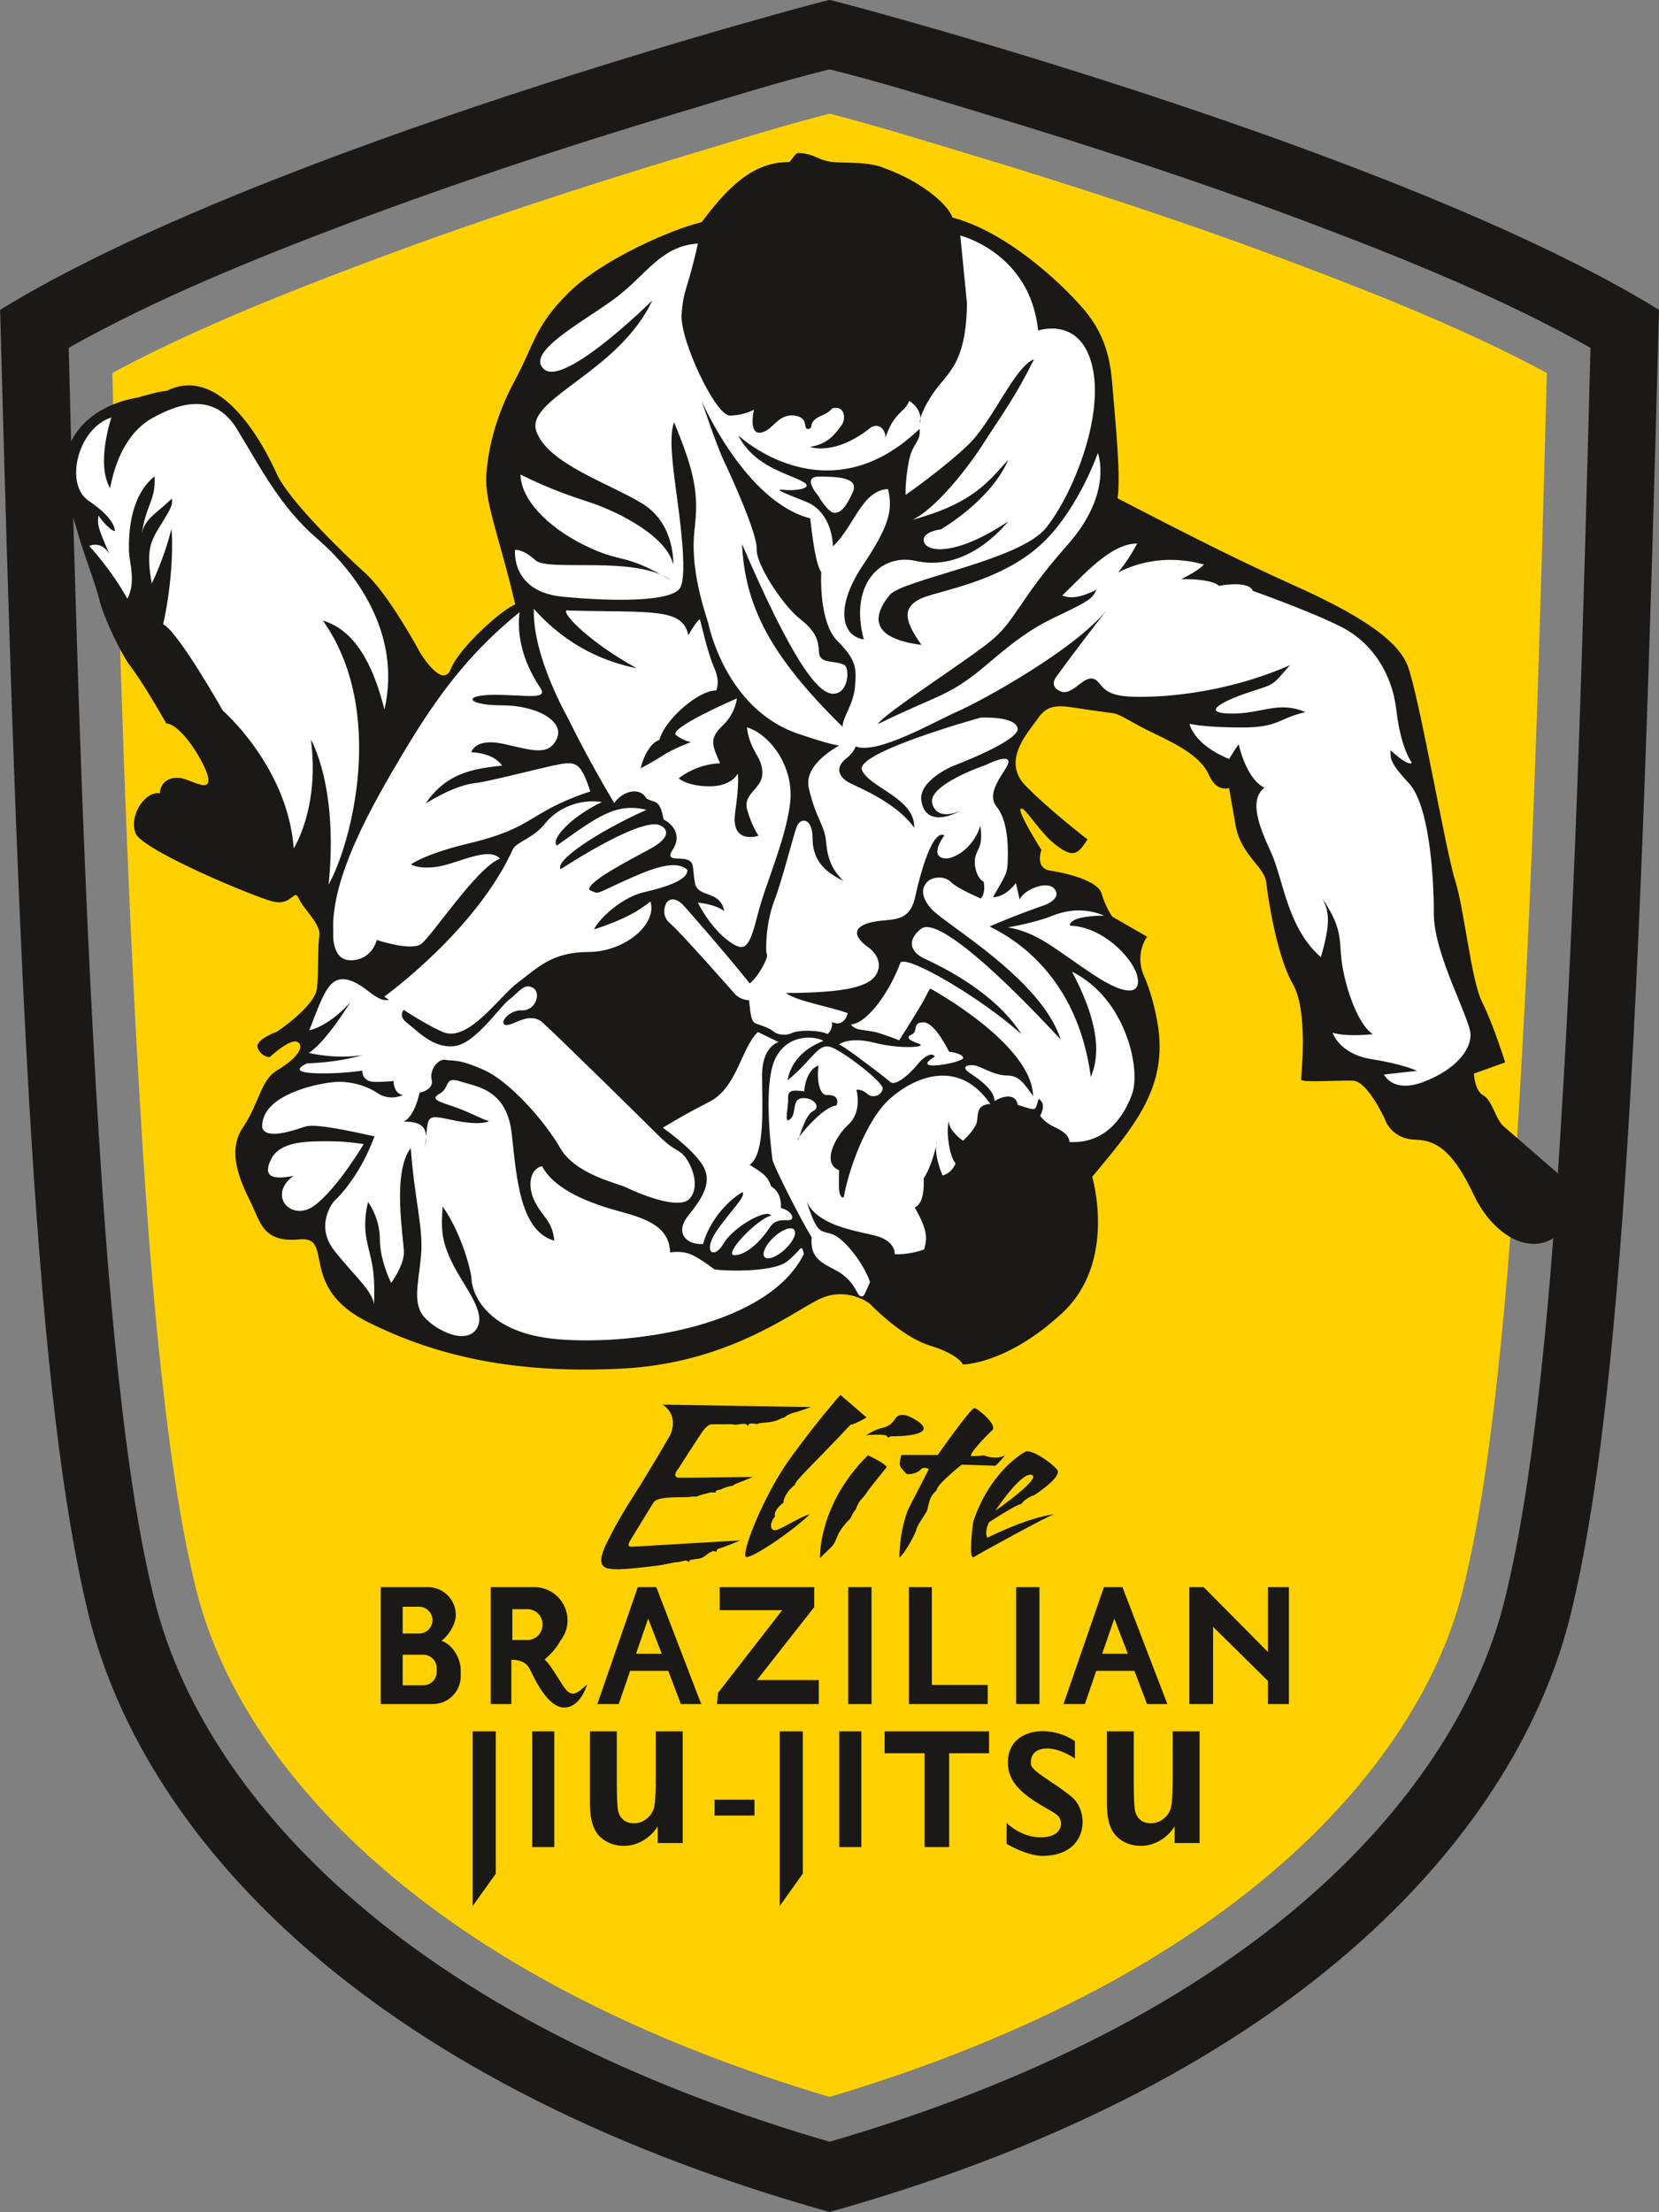 <?xml version="1.0" encoding="UTF-8"?>
<svg xmlns="http://www.w3.org/2000/svg" xmlns:xlink="http://www.w3.org/1999/xlink" width="1032.9pt" height="1377.1pt" viewBox="0 0 1032.9 1377.1" version="1.1">
<rect x="0" y="0" width="1032.9" height="1377.1" fill="#808080" stroke="none"/>
<defs>
<clipPath id="clip1">
  <path d="M 0 0 L 1032.898 0 L 1032.898 1377.102 L 0 1377.102 Z M 0 0 "/>
</clipPath>
</defs>
<g id="surface1">
<path style=" stroke:none;fill-rule:evenodd;fill:rgb(100%,82.031%,0%);fill-opacity:1;" d="M 516.5 70.75 C 487.332 78.23 458.527 87.262 429.707 95.93 C 360.832 116.66 292.434 139.129 225.129 164.531 C 172.805 184.281 119.477 205.629 69.93 232.141 C 74.082 390.531 78.469 548.98 88.371 707.137 C 91.871 763.027 96.094 818.914 102.711 874.531 C 107.242 912.602 112.738 950.879 121.793 988.168 C 137.922 1054.57 181.895 1112.973 232.195 1157.824 C 311.645 1228.672 414.996 1275.133 516.5 1305.441 C 618.004 1275.133 721.355 1228.672 800.805 1157.824 C 851.105 1112.973 895.078 1054.57 911.211 988.168 C 920.262 950.879 925.762 912.602 930.289 874.531 C 936.91 818.914 941.129 763.027 944.629 707.137 C 954.531 548.98 958.922 390.531 963.07 232.141 C 913.52 205.629 860.195 184.281 807.871 164.531 C 740.566 139.129 672.168 116.66 603.293 95.93 C 574.473 87.262 545.668 78.23 516.5 70.75 Z M 516.5 70.75 "/>
<g clip-path="url(#clip1)" clip-rule="nonzero">
<path style=" stroke:none;fill-rule:evenodd;fill:rgb(10.594%,9.813%,9.424%);fill-opacity:1;" d="M 516.5 1377.051 C 219.512 1293.82 87.102 1136.816 54.941 1004.402 C 22.785 871.988 11.438 626.074 0.086 192.891 C 162.766 92.641 514.609 -0.059 516.5 -0.059 C 518.391 -0.059 870.23 92.641 1032.91 192.891 C 1021.559 626.074 1010.211 871.988 978.059 1004.402 C 945.898 1136.816 813.488 1293.82 516.5 1377.051 Z M 990.238 216.539 C 936.141 186.02 874.281 161 817.316 139.5 C 749.527 113.922 680.379 91.191 611 70.32 C 580.43 61.121 547.84 50.922 516.5 43.16 C 485.16 50.922 452.57 61.121 422 70.32 C 352.621 91.191 283.473 113.922 215.684 139.5 C 158.723 161 96.859 186.02 42.762 216.539 C 47.047 380.461 51.43 545.23 61.668 708.809 C 65.195 765.129 69.48 821.648 76.145 877.691 C 80.781 916.621 86.535 956.355 95.797 994.48 C 113.242 1066.328 159.949 1129.246 214.391 1177.793 C 298.715 1252.988 408.578 1301.914 516.5 1333.332 C 624.422 1301.914 734.285 1252.988 818.609 1177.793 C 873.051 1129.246 919.762 1066.328 937.199 994.48 C 946.461 956.355 952.219 916.621 956.859 877.691 C 963.52 821.648 967.809 765.129 971.328 708.809 C 981.57 545.23 985.949 380.461 990.238 216.539 Z M 990.238 216.539 "/>
</g>
<path style=" stroke:none;fill-rule:evenodd;fill:rgb(10.594%,9.813%,9.424%);fill-opacity:1;" d="M 86.062 247.422 C 86.062 247.422 99.289 243.379 103.695 243.379 C 138.414 225.922 165.25 279.359 172.383 295.172 C 179.512 310.98 212.785 343.648 227.48 356.879 C 242.172 370.102 261.641 406.461 261.641 406.461 C 261.641 406.461 275.594 429.609 280.738 416.379 C 285.883 403.16 313.062 378.922 320.777 376.34 C 311.594 336.309 301.676 313.172 302.777 295.898 C 303.879 278.641 309.023 258.07 320.777 236.398 C 332.531 214.73 332.898 202.969 354.203 182.039 C 375.508 161.102 419.219 142.371 436.848 138.328 C 455.211 113.719 470.273 100.859 491.578 100.859 C 496.352 94.98 494.883 94.621 501.492 95.719 C 508.105 96.82 510.676 100.121 518.391 100.859 C 526.102 101.59 541.898 100.488 551.082 104.898 C 572.02 112.25 590.016 126.57 592.953 135.391 C 626.012 144.199 659.438 174.691 674.863 192.691 C 690.293 210.691 691.762 229.059 692.863 243.379 C 693.965 257.699 698.008 295.539 695.801 310.23 C 738.41 332.27 769.266 348.059 805.996 364.59 C 842.727 381.121 869.172 396.91 876.148 413.809 C 883.129 430.711 900.031 529.512 905.898 547.879 C 911.781 566.246 915.82 609.953 922.801 623.91 C 929.781 637.871 937.129 661.379 937.129 661.379 L 917.66 668.355 C 917.66 668.355 918.02 679.008 923.539 681.945 C 929.039 684.887 931.25 697.008 936.02 701.047 C 940.801 705.086 958.789 720.883 969.449 730.066 C 980.102 739.25 982.672 761.656 966.512 771.203 C 950.352 780.754 929.039 767.898 917.66 744.023 C 906.27 720.148 896.719 709.863 881.289 709.496 C 865.867 709.129 862.191 696.641 862.191 696.641 C 862.191 696.641 851.543 673.133 842.359 672.766 C 833.176 672.398 810.035 674.234 810.035 672.031 C 810.035 669.828 814.809 629.789 804.891 612.527 C 794.977 595.262 789.465 559.266 788.363 549.352 C 787.262 539.43 772.57 532.449 769.262 513.719 C 765.957 494.988 765.223 490.578 765.223 490.578 C 765.223 490.578 757.508 493.52 752.734 482.5 C 747.961 471.48 734.371 464.129 718.207 456.422 C 702.047 448.699 698.008 444.66 692.496 443.93 C 686.984 443.191 681.109 442.461 669.355 440.621 C 657.602 438.789 651.727 439.148 646.215 447.23 C 640.703 455.32 623.074 473.32 638.5 489.109 C 653.93 504.898 677.07 522.531 677.07 522.531 C 670.824 532.449 667.887 533.922 657.602 526.211 C 647.316 518.5 638.133 501.961 635.562 503.43 C 632.992 504.898 648.418 529.141 648.418 529.141 C 648.418 529.141 644.012 540.531 653.93 542 C 663.844 543.469 683.68 548.25 685.883 556.328 C 688.086 564.406 692.496 570.652 692.496 570.652 L 714.168 583.141 C 714.168 583.141 706.086 593.793 712.332 607.75 C 715.551 614.945 719.352 627.211 721.176 640.172 C 726.641 679.016 703.688 703.879 680.008 732.637 C 680.008 732.637 695.801 785.527 661.273 817.484 C 626.746 849.441 599.566 849.441 599.566 849.441 C 599.566 849.441 596.996 843.195 578.996 837.688 C 560.996 832.18 541.531 811.609 541.531 811.609 C 541.531 811.609 527.203 800.219 509.574 809.035 C 491.945 817.852 452.273 848.707 387.258 852.012 C 322.246 855.32 273.027 845.035 228.949 822.996 C 184.871 800.957 208.746 769.367 186.34 771.57 C 163.934 773.777 162.098 760.918 156.586 749.531 C 151.078 738.148 140.426 717.941 151.078 702.148 C 161.73 686.355 162.098 672.398 172.75 666.152 C 183.402 659.906 190.012 652.195 185.605 648.891 C 181.199 645.582 167.977 658.074 167.977 658.074 C 167.977 658.074 163.566 658.438 160.629 652.93 C 157.691 647.422 172.383 642.277 172.383 642.277 C 172.383 642.277 196.258 626.484 197.359 615.098 C 198.461 603.711 197.727 589.387 198.828 582.406 C 199.93 575.426 188.91 565.875 185.973 559.266 C 183.035 552.652 181.934 564.406 169.445 561.102 C 156.953 557.797 89 529.391 84.496 518.891 C 79.992 508.371 90.004 492.359 99.512 493.859 C 100.012 485.352 108.02 482.352 116.027 485.352 C 124.035 488.359 131.043 491.859 129.539 483.852 C 128.039 475.84 113.527 451.32 103.516 450.32 C 91.504 429.301 84.996 419.781 80.492 413.781 C 75.988 407.781 64.977 385.75 61.973 373.738 C 58.969 361.73 52.465 346.211 47.961 330.199 C 44.973 319.57 39.777 304.762 40.277 291.172 C 41.203 265.82 63.176 251.102 86.062 247.422 Z M 86.062 247.422 "/>
<path style=" stroke:none;fill-rule:evenodd;fill:rgb(100%,100%,100%);fill-opacity:1;" d="M 69.363 259.891 C 69.363 259.891 59.52 288.621 68.559 303.891 C 72.578 282.391 82.023 267.121 95.484 259.891 C 108.949 252.66 132.457 242.41 147.527 267.121 C 162.598 291.84 174.656 315.75 197.359 335.238 C 220.066 354.73 250.406 393.309 239.355 441.73 C 229.309 401.551 213.836 390.301 200.977 386.281 C 240.906 442.422 218.66 525.73 204.594 550.641 C 210.824 489.359 193.543 460.43 193.543 460.43 C 199.168 502.82 182.891 528.141 182.891 528.141 C 179.074 477.301 138.688 442.34 138.688 442.34 C 138.688 442.34 111.062 393.359 101.586 388.621 C 107.68 361.539 107.68 334.809 106.664 329.391 C 102.266 347.672 94.48 363.238 94.48 363.238 C 91.098 343.949 93.129 338.191 98.879 328.719 C 104.633 319.238 108.02 314.84 107.004 310.441 C 95.832 320.93 89.062 323.641 88.051 334.129 C 90.418 314.5 97.188 311.801 96.172 296.57 C 79.93 309.77 80.266 334.809 80.266 342.25 C 80.266 349.699 85.008 362.219 79.254 372.711 C 69.438 354.781 55.562 339.891 55.562 339.891 C 55.562 339.891 63.008 336.16 68.086 344.961 C 60.641 327.359 60.637 327.031 61.316 320.93 C 67.406 329.73 71.469 330.75 71.469 330.75 C 71.469 330.75 72.824 323.641 55.223 311.801 C 39.828 301.441 48.52 266.52 69.363 259.891 Z M 780.027 367.84 C 777.418 361.059 758.902 364.711 758.902 364.711 C 758.902 364.711 755.512 360.281 735.43 360.539 C 747.168 354.801 749.512 351.41 749.512 351.41 C 733.578 347.07 715.02 346.871 696.043 356.371 C 696.043 356.371 701.262 350.891 708.043 338.371 C 691.09 338.371 674.133 358.711 661.352 370.711 C 665.266 372.281 671.004 373.059 682.742 367.059 C 680.137 371.5 680.914 372.539 666.051 379.84 C 651.184 387.141 641.793 390.27 616.23 412.18 C 590.668 434.09 586.496 431.219 546.594 450.781 C 549.984 444.27 604.496 409.84 618.578 397.578 C 632.664 385.32 635.531 372.02 664.484 339.41 C 693.438 306.809 683.523 282.031 683.523 282.031 C 683.523 282.031 672.047 315.16 650.66 336.539 C 629.27 357.93 598.496 364.969 579.457 370.449 C 560.414 375.93 562.242 385.32 573.719 401.488 C 537.461 396.789 546.07 380.102 553.895 370.449 C 561.719 360.801 634.75 349.059 651.184 328.719 C 667.613 308.371 687.438 260.121 680.133 228.301 C 672.828 196.48 646.336 205.789 646.336 205.789 C 641.387 157.328 597.879 146.648 597.879 146.648 L 602.047 188.859 C 601.523 227.941 589.281 232.109 580.422 245.66 C 571.562 259.199 572.867 263.371 572.867 263.371 C 572.867 263.371 575.211 255.559 566.094 249.559 C 563.227 257.121 556.453 256.34 551.242 272.75 C 551.766 268.84 548.117 262.852 542.387 265.98 C 519.719 284.211 504.348 278.219 504.348 278.219 C 513.645 276.559 518.289 272.871 524.148 264.41 C 526.492 261.031 525.969 254.25 521.02 253.988 C 516.07 253.73 519.98 255.039 511.121 258.941 C 502.262 262.852 507.211 266.5 503.305 267.02 C 499.395 267.539 504.348 259.719 494.188 258.68 C 484.023 257.641 480.898 268.578 473.344 269.359 C 465.789 270.141 469.434 255.039 469.434 255.039 C 469.434 255.039 463.184 258.68 454.324 258.68 C 445.465 258.68 423.32 211.789 424.363 195.891 C 425.406 180 428.012 181.039 434.523 151.602 C 411.594 153.16 402.738 170.621 383.98 184.949 C 365.219 199.281 325.879 219.34 338.906 230.02 C 351.934 240.699 406.125 187.039 406.125 187.039 C 385.02 232.109 326.66 248.262 333.957 268.578 C 341.254 288.898 379.551 300.891 400.133 313.648 C 420.715 326.422 419.152 351.691 419.152 351.691 C 415.559 334.012 385.223 318.891 368.664 313.211 C 358.078 309.59 345.27 305.941 324.055 295.422 C 324.316 310.27 339.688 327.461 363.918 339.441 C 388.148 351.43 387.367 343.359 417.848 361.328 C 396.227 345.441 341.512 356.121 333.434 348.82 C 325.359 341.531 320.668 342.309 320.668 342.309 C 320.668 342.309 317.805 368.371 350.371 371.488 C 382.938 374.621 418.891 374.621 423.582 365.762 C 428.27 356.898 422.797 319.391 420.715 303.75 C 418.629 288.121 416.547 271.191 419.672 262.852 C 432.699 294.371 435.043 307.398 432.438 329.551 C 429.832 351.691 436.605 374.102 441.035 388.172 C 441.035 388.172 451.383 441.219 496.836 456.762 C 510.887 461.559 518.375 463.531 522.402 464.141 C 513 469.578 500.961 479 503.562 490.559 C 507.734 509.059 513.465 514.012 514.246 523.379 C 515.027 532.762 517.113 540.84 525.191 548.391 C 512.422 542.398 505.91 534.59 505.91 521.82 C 505.91 509.059 498.355 508.531 496.008 514.781 C 493.664 521.039 487.152 547.621 481.941 561.164 C 476.73 574.711 476.469 592.688 477.512 594.25 C 478.555 595.812 472.559 607.535 466.828 612.227 C 447.289 587.996 425.664 563.766 425.664 563.766 C 425.664 563.766 419.414 556.473 414.984 561.941 C 414.984 561.941 410.555 569.238 417.328 574.973 C 424.102 580.703 457.973 619.262 457.973 619.262 C 457.973 619.262 461.359 622.648 466.309 622.648 C 467.352 629.684 467.09 635.934 470.738 637.238 C 474.383 638.539 478.816 639.844 481.68 642.188 C 484.547 644.535 489.758 644.793 493.402 642.969 C 497.051 641.145 510.078 641.145 515.289 643.75 C 518.938 640.105 517.895 636.195 517.895 636.195 C 517.895 636.195 525.188 640.367 527.793 630.727 C 517.371 626.816 496.531 623.43 489.234 618.219 C 526.23 617.957 542.387 614.57 546.293 605.191 C 550.199 595.812 540.039 589.301 540.039 589.301 C 540.039 589.301 526.23 580.18 538.996 575.23 C 551.762 570.281 565.57 577.316 569.738 558.555 C 573.91 539.801 580.945 516.609 587.977 520 C 583.289 526.77 581.207 533.281 587.719 534.328 C 594.23 535.371 606.477 527.289 610.383 514.012 C 611.949 525.988 609.34 527.289 607.52 532.5 C 605.695 537.711 608.039 546.828 612.469 548.922 C 613.77 556.992 610.645 559.34 610.645 559.34 C 610.645 559.34 596.312 553.348 592.145 549.18 C 587.977 545.012 581.203 546.051 578.336 548.141 C 575.473 550.219 571.043 556.215 580.16 566.113 C 589.281 576.012 648.16 609.359 660.406 647.137 C 612.727 595.812 581.988 571.844 573.648 578.098 C 565.312 584.348 565.57 592.164 575.734 596.855 C 585.895 601.543 619.5 617.699 635.914 643.75 C 610.645 621.086 565.051 594.512 560.621 599.199 C 554.629 615.875 540.559 636.977 529.879 637.758 C 532.484 642.188 539.52 640.625 547.594 643.23 C 555.672 645.836 559.84 647.66 559.84 647.66 C 559.84 647.66 573.391 626.293 575.734 621.605 C 578.078 616.918 579.121 615.352 579.121 615.352 C 579.121 615.352 642.43 649.742 643.211 682.309 C 637.738 674.754 634.613 669.543 627.059 669.543 C 619.504 669.543 612.207 664.855 608.039 663.551 C 603.871 662.25 596.836 663.551 604.129 668.242 C 611.426 672.93 619.242 679.445 619.242 685.438 C 626.535 681.008 632.789 681.789 633.57 687.781 C 645.816 691.691 644.25 691.949 646.598 684.133 C 652.07 687 647.641 694.555 647.641 694.555 C 647.641 694.555 649.984 698.461 655.457 701.07 C 660.926 703.676 665.617 706.277 665.879 710.969 C 686.98 712.012 698.707 697.426 704.695 681.531 C 710.688 665.637 700.789 621.348 667.441 604.934 C 688.805 645.055 682.031 663.031 679.164 670.586 C 673.172 624.73 649.203 592.949 616.117 576.793 C 633.312 569.238 651.027 563.246 651.027 563.246 C 651.027 563.246 661.449 559.078 656.496 553.344 C 651.547 547.609 636.699 554.387 634.875 560.121 C 632.527 550.219 632.527 549.699 632.527 549.699 C 632.527 549.699 626.277 558.555 618.199 558.555 C 624.715 547.09 627.055 544.23 627.316 538.23 C 627.578 532.238 628.621 512.18 620.543 502.281 C 612.469 492.379 628.621 478.309 627.84 473.879 C 627.059 469.449 613.77 476.23 613.77 476.23 C 613.77 476.23 577.293 488.469 580.422 500.199 C 583.547 511.922 598.141 504.621 598.141 504.621 C 586.676 510.879 575.734 511.141 573.648 498.629 C 571.562 486.129 592.93 477.012 592.93 477.012 C 592.93 477.012 635.395 461.121 633.57 453.301 C 631.746 445.48 610.383 446.789 610.383 446.789 C 610.383 446.789 532.223 468.41 536.652 479.359 C 541.082 490.301 569.738 496.809 569.219 515.309 C 557.754 499.16 533.266 489.77 528.578 487.172 C 523.887 484.57 518.414 478.828 527.012 472.059 C 530.383 469.41 531.988 466.828 532.699 464.68 C 546.188 470.02 581.711 449.238 596.32 442.84 C 611.16 436.352 673.082 402.5 691.168 376.98 C 666.586 408.75 657.543 421.512 657.543 421.512 C 657.543 421.512 652.906 427.078 660.094 430.32 C 667.281 433.57 673.777 421.512 680.035 422.441 C 686.297 423.359 683.98 432.41 702.07 433.57 C 720.156 434.73 761.629 432.34 803.191 414.07 C 791.773 426.859 794.516 425.488 778.984 430.52 C 763.453 435.539 746.098 443.762 765.738 444.219 C 785.379 444.672 795.43 436 812.785 443.309 C 795.43 447.41 796.344 452.891 773.047 452.891 C 749.75 452.891 740.617 450.609 740.617 450.609 C 740.617 450.609 742.898 463.398 765.281 472.531 C 768.938 466.141 771.219 463.398 771.219 463.398 C 771.219 463.398 775.785 484.871 787.207 490.352 C 777.613 498.109 783.555 513.641 791.316 530.551 C 799.082 547.441 801.367 577.594 822.379 595.863 C 828.316 575.309 827.859 568 823.293 559.32 C 837.449 580.332 832.883 585.812 836.082 603.172 C 839.277 620.531 847.043 639.254 854.809 643.824 C 836.996 645.652 829.688 642.91 829.688 642.91 C 829.688 642.91 833.797 656.156 853.895 659.355 C 873.988 662.551 882.219 666.664 882.219 666.664 C 873.539 667.574 861.66 668.945 861.66 668.945 C 861.66 668.945 867.141 680.82 886.32 673.512 C 905.512 666.207 915.559 654.328 915.559 644.281 C 915.559 634.23 892.719 594.492 892.719 568.914 C 892.719 543.34 889.52 500.859 877.191 487.609 C 864.855 474.359 865.77 472.078 865.77 467.059 C 877.641 478.02 879.02 474.82 879.02 474.82 C 879.02 474.82 872.16 466.141 869.43 442.391 C 866.684 418.641 853.895 399.91 835.168 390.32 C 816.441 380.73 780.027 367.84 780.027 367.84 Z M 436.867 249.629 C 436.867 249.629 463.816 312.211 504.469 322.719 C 507.668 353.32 511.32 356.059 511.32 356.059 C 511.32 356.059 509.492 387.121 521.367 399 C 533.246 410.871 533.246 415.898 532.332 427.32 C 531.418 438.73 524.566 446.5 524.566 452.441 C 479.348 408.129 463.816 377.07 461.988 338.699 C 493.051 410.871 509.035 431.891 518.629 431.891 C 528.223 431.891 529.137 416.809 525.938 414.07 C 520 410.871 510.406 413.609 509.949 406.309 C 509.496 399 508.578 393.52 498.074 385.289 C 487.566 377.07 470.668 351.488 471.125 341.898 C 471.582 332.309 455.141 296.23 450.57 286.629 C 446.004 277.039 436.867 249.629 436.867 249.629 Z M 459.707 271.102 C 459.707 271.102 514.516 322.719 572.527 266.988 C 573.441 275.672 567.961 275.211 565.676 288 C 563.391 300.789 563.848 308.102 563.848 308.102 C 563.848 308.102 588.055 291.199 603.129 276.59 C 618.203 261.969 631.449 228.621 643.781 223.602 C 632.363 246.891 623.684 258.309 612.266 276.129 C 600.848 293.941 581.207 317.691 567.961 323.629 C 606.785 313.121 615.922 298.961 627.797 286.18 C 616.832 311.75 585.773 329.57 585.773 329.57 C 585.773 329.57 573.441 330.941 575.27 337.34 C 577.094 343.73 594.91 346.469 627.797 324.539 C 613.18 341.898 592.625 354.23 570.242 349.211 C 547.863 344.18 528.676 364.281 537.812 398.078 C 523.195 395.801 520.453 377.07 536.898 352.41 C 553.344 327.738 556.082 318.148 552.887 304.441 C 536.441 305.359 531.875 327.738 518.629 340.07 C 517.715 323.18 509.035 315.41 502.641 312.672 C 496.246 309.93 479.344 303.988 487.566 304.898 C 495.793 305.82 505.383 303.988 501.27 300.789 C 497.16 297.602 484.371 294.398 473.867 287.09 C 463.359 279.781 459.707 271.102 459.707 271.102 Z M 509.301 308.449 C 509.301 308.449 498.977 296.719 509.77 296.719 C 520.562 296.719 535.348 296.949 530.891 306.57 C 526.43 316.191 523.617 319.012 519.625 319.25 C 515.637 319.48 509.301 308.449 509.301 308.449 Z M 445.988 429.852 C 435.043 429.59 413.941 447.828 410.555 460.602 C 402.219 463.461 398.828 478.309 398.828 478.309 C 398.828 478.309 405.605 474.93 412.379 470.5 C 419.152 466.07 430.355 461.898 430.355 461.898 C 430.355 461.898 426.707 461.898 420.977 457.73 C 415.246 453.559 458.754 434.809 458.754 434.809 C 458.754 434.809 458.23 443.66 449.895 451.738 C 441.559 459.82 443.121 463.461 448.332 475.18 C 432.957 475.711 422.539 484.57 422.539 484.57 C 422.539 484.57 428.012 489.52 441.82 489.52 C 455.625 489.52 459.273 481.699 459.273 481.699 C 459.273 481.699 460.574 485.609 457.711 505.93 C 454.848 526.25 472.301 520.262 472.301 520.262 C 472.301 520.262 468.391 515.051 465.266 504.371 C 462.141 493.68 474.906 491.34 474.645 480.922 C 474.387 470.5 467.09 468.41 465.004 452.781 C 479.074 456.941 494.965 477.27 491.84 500.719 C 488.715 524.172 476.73 549.699 471.781 569.238 C 466.828 588.777 464.223 592.168 456.93 587.996 C 443.121 579.918 434.523 561.941 434.523 561.941 C 434.523 561.941 444.945 562.723 450.938 567.152 C 448.07 553.605 434.523 559.336 432.699 549.699 C 430.875 540.059 432.699 536.672 427.488 535.109 C 422.277 533.551 413.941 536.41 418.891 528.859 C 423.84 521.301 420.715 514.27 413.16 510.102 C 410.816 497.07 407.688 500.199 402.477 497.07 C 398.57 489.781 387.887 492.121 382.414 499.941 C 364.699 470.23 353.758 447.309 353.758 447.309 C 353.758 447.309 331.352 408.488 332.395 379.051 C 353.496 402.762 377.207 412.141 396.484 416.039 C 363.398 397.809 346.461 378 354.277 380.09 C 405.605 381.391 425.145 378.27 428.531 395.461 C 434.785 384.781 435.824 385.559 435.824 385.559 C 435.824 385.559 440.773 407.191 444.684 415.781 C 448.594 424.379 445.988 429.328 445.988 429.852 Z M 627.578 577.316 C 627.578 577.316 643.734 574.711 655.457 570.02 C 667.18 565.332 678.125 566.113 687.5 570.02 C 677.34 570.02 665.879 571.582 666.137 576.273 C 686.461 576.793 704.695 596.074 707.824 606.754 C 710.949 617.438 704.176 622.391 679.945 606.234 C 655.719 590.082 646.336 580.703 627.578 577.316 Z M 522.324 650.266 C 522.324 650.266 528.316 645.051 544.73 649.223 C 561.141 653.391 578.078 651.828 572.086 649.742 C 566.094 647.66 563.488 645.836 567.656 644.012 C 571.824 642.188 567.656 636.457 574.949 636.457 C 582.246 636.457 590.844 654.695 590.844 654.695 C 590.844 654.695 599.438 655.738 599.699 658.602 C 599.961 661.469 565.051 667.98 581.984 657.82 C 580.422 654.434 574.688 658.344 571.824 661.988 C 568.961 665.637 558.277 677.098 554.109 673.453 C 549.941 669.805 537.695 660.688 532.746 657.039 C 527.793 653.391 522.582 650.004 522.324 650.266 Z M 533.191 678.422 C 533.191 678.422 537.113 691.828 528.285 700.004 C 519.457 708.18 511.605 724.527 522.398 728.453 C 522.398 736.953 521.418 745.785 525.34 745.457 C 527.957 729.434 539.074 697.062 554.445 683.652 C 569.812 670.246 596.953 658.801 616.574 687.25 C 606.109 687.902 610.035 695.75 607.418 700.656 C 604.805 705.562 599.57 710.141 599.57 710.141 C 599.57 710.141 590.414 703.926 590.742 697.715 C 588.781 704.91 591.395 720.934 594.992 724.203 C 592.051 731.066 586.816 731.723 586.816 731.723 C 586.816 731.723 580.605 717.66 583.547 710.141 C 580.277 726.488 575.047 733.684 575.047 733.684 C 575.047 733.684 576.352 749.059 569.484 751.672 C 577.66 766.059 577.336 770.637 575.375 777.828 C 565.562 781.426 557.062 780.773 557.062 780.773 C 557.062 780.773 558.043 772.27 543.98 769 C 529.922 765.73 508.336 762.133 502.125 747.746 C 508.992 769 510.629 765.73 518.148 768.344 C 525.668 770.961 537.766 786.66 541.691 798.102 C 538.094 805.953 538.098 807.586 535.805 806.93 C 533.516 806.277 532.863 799.738 524.688 793.523 C 516.512 787.312 503.758 786.332 505.395 770.309 C 499.18 760.5 481.195 725.18 480.871 721.586 C 480.543 717.988 474.328 673.191 483.484 657.492 C 492.641 641.797 510.301 646.047 512.59 648.008 C 496.895 654.223 491.664 664.688 490.352 672.535 C 506.375 659.457 509.316 648.988 517.492 651.934 C 525.668 654.875 549.539 673.516 549.539 677.438 C 549.539 681.363 543.656 684.305 540.059 681.035 C 536.461 677.766 533.191 678.422 533.191 678.422 Z M 496.895 708.832 C 497.547 707.195 512.262 688.887 520.766 688.23 C 522.727 683.652 519.457 681.363 514.879 681.691 C 510.301 682.02 508.34 672.535 509.645 663.379 C 502.777 665.34 500.492 676.785 500.816 679.402 C 492.969 678.422 490.352 678.75 490.68 683.98 C 491.008 689.211 487.738 700.332 491.988 696.734 C 496.238 693.137 492.645 684.309 499.508 683.652 C 506.375 683 511.605 689.215 506.047 691.828 C 500.492 694.445 495.91 715.047 496.895 708.832 Z M 481.715 770.273 C 476.652 774.996 474.117 780.508 476.051 782.578 C 477.984 784.648 483.656 782.5 488.715 777.777 C 493.777 773.051 496.312 767.543 494.379 765.473 C 492.445 763.402 486.773 765.551 481.715 770.273 Z M 412.715 702.035 C 412.715 702.035 424.473 694.684 441.746 685.863 C 459.02 677.043 461.594 652.051 471.887 642.496 C 478.867 645.805 484.75 648.742 484.75 648.742 C 484.75 648.742 474.457 651.316 474.457 669.324 C 474.457 687.332 476.664 718.207 466.742 725.191 C 474.457 729.969 478.133 732.172 479.973 738.422 C 486.586 742.465 486.219 749.445 486.219 752.02 C 491.73 753.488 494.305 757.164 492.836 759.004 C 491.363 760.84 483.648 757.164 479.238 764.148 C 474.828 771.129 465.637 781.055 457.551 781.422 C 449.465 781.789 471.152 759 479.973 756.797 C 478.133 752.02 456.816 763.41 450.566 774.07 C 444.32 784.73 437.336 779.219 446.156 766.352 C 454.98 753.488 464.535 745.035 462.332 742.098 C 451.672 748.344 441.379 761.207 437.703 774.441 C 427.781 775.172 419.695 767.824 428.516 756.797 C 437.336 745.77 443.953 735.848 437.336 725.191 C 430.723 714.531 411.977 701.668 412.715 702.035 Z M 226.457 712.223 C 226.457 712.223 210.375 739.438 196.023 750.324 C 181.676 761.211 166.09 744.387 182.664 732.016 C 170.297 734.492 163.121 733.008 168.809 721.625 C 174.5 710.242 191.574 710.492 204.934 710.492 C 218.293 710.492 226.707 712.473 226.457 712.223 Z M 417.191 779.738 C 416.883 762.648 400.102 758.07 384.535 753.797 C 368.969 749.523 345.469 741.285 337.531 726.023 C 330.512 727.242 327.766 737.621 332.957 747.996 C 338.145 758.375 343.637 759.289 345.164 772.414 C 323.797 766.309 321.664 733.652 318.609 705.879 C 315.559 678.105 296.941 676.582 286.566 673.223 C 276.188 669.867 280.461 677.191 273.746 680.855 C 267.031 684.516 274.355 686.043 283.816 689.398 C 293.277 692.758 301.824 697.641 303.961 697.641 C 306.098 697.641 300.297 701.305 281.984 697.336 C 263.676 693.367 267.031 694.59 264.59 714.73 C 267.336 701.301 262.453 698.25 251.16 698.25 C 258.184 695.504 261.23 680.242 261.23 680.242 C 261.23 680.242 269.777 678.719 268.863 672.613 C 267.031 666.203 272.828 658.879 277.406 659.797 C 281.984 660.711 285.344 658.879 301.52 666.207 C 317.691 673.531 339.363 698.25 348.824 714.73 C 358.285 731.211 384.84 736.707 389.723 739.148 C 394.605 741.59 422.988 754.406 429.703 745.863 C 436.418 737.316 429.703 723.582 425.738 719.309 C 421.77 715.035 419.633 716.562 409.559 706.492 C 399.488 696.422 346.078 643.926 337.84 636.602 C 329.598 629.277 319.527 638.738 314.949 638.125 C 310.367 637.516 316.473 628.664 325.02 628.969 C 333.566 629.277 337.227 617.984 331.734 614.934 C 326.238 611.879 323.492 617.371 317.082 622.258 C 310.676 627.141 296.023 649.723 282.902 651.25 C 269.777 652.777 260.316 642.094 253.906 637.211 C 249.707 634.012 249.441 631.336 251.297 628.668 C 258.418 633.309 267.578 638.859 275.574 642.398 C 291.445 649.422 310.676 620.426 322.578 611.574 C 334.48 602.723 343.637 592.652 366.223 592.652 C 388.809 592.652 409.254 575.562 404.984 561.215 C 395.828 568.543 386.363 573.117 369.883 578.613 C 372.02 573.117 386.363 558.773 401.016 555.418 C 415.664 552.059 428.789 547.48 427.875 541.379 C 419.633 534.359 402.848 541.988 386.672 549.309 C 370.496 556.637 372.938 556.941 366.832 553.891 C 366.219 548.09 395.52 533.75 406.203 527.641 C 416.883 521.539 416.582 516.051 410.477 513.609 C 404.371 511.16 384.84 518.18 349.129 541.07 C 344.855 536.191 371.715 517.879 402.539 504.141 C 383.312 499.57 372.02 508.41 346.688 526.43 C 342.719 522.762 354.625 509.031 374.766 499.262 C 359.508 497.121 346.383 503.84 339.363 512.691 C 332.344 521.539 322.273 523.98 319.527 528.25 C 296.637 579.223 239.258 620.426 239.258 620.426 C 239.258 620.426 240.336 621.215 242.188 622.512 C 233.859 624.051 227.52 612.688 216.672 610.047 C 205.379 607.301 201.719 617.371 192.562 641.484 C 206.602 637.82 218.199 623.781 218.199 623.781 C 218.199 623.781 203.242 648.504 192.258 655.523 C 212.398 659.797 226.133 656.742 226.133 656.742 C 208.43 661.934 191.34 661.934 191.34 661.934 C 191.34 661.934 178.828 667.121 194.395 668.035 C 209.957 668.953 225.523 666.512 225.523 666.512 C 225.523 666.512 225.219 673.531 233.457 673.531 C 241.699 673.531 245.059 672.918 245.059 672.918 C 245.059 672.918 244.754 680.547 250.855 681.77 C 241.09 685.738 234.68 680.242 234.68 680.242 C 234.68 680.242 222.473 671.699 205.992 673.836 C 189.512 675.969 162.348 684.211 163.262 701.914 C 165.398 709.848 182.793 703.746 190.121 701.305 C 197.445 698.859 229.492 706.797 233.152 707.406 C 223.387 734.266 207.82 747.996 207.82 747.996 C 207.82 747.996 195.613 762.648 208.129 778.52 C 220.641 794.387 231.93 803.547 232.848 812.09 C 233.766 788.285 230.711 784.316 228.27 771.805 C 225.828 759.289 229.184 748.305 229.184 748.305 C 229.184 748.305 236.512 758.07 236.512 771.5 C 236.512 784.926 243.531 798.66 243.531 798.66 C 243.531 798.66 251.465 787.98 251.465 779.738 C 251.465 771.5 243.836 729.988 255.738 714.73 C 258.18 747.695 263.676 764.48 262.148 781.57 C 260.621 798.66 256.656 811.172 263.98 819.719 C 271.305 828.266 289.922 837.422 296.637 827.352 C 303.348 817.277 289.312 801.715 281.984 787.062 C 274.66 772.414 274.66 765.395 275.574 751.051 C 287.48 767.836 293.582 791.945 293.582 796.523 C 293.582 801.105 299.078 829.793 347.605 833.762 C 396.133 837.727 478.535 824.91 500.512 780.656 C 498.68 773.633 499.594 777.602 490.133 785.234 C 480.672 792.863 446.188 791.031 444.66 790.113 C 443.133 789.199 437.336 784.316 430.926 781.266 C 424.516 778.215 417.191 779.738 417.191 779.738 Z M 207.52 579.938 C 207.52 579.938 205.773 598.25 218.855 597.812 C 231.934 597.379 234.551 585.168 234.551 585.168 C 234.551 585.168 255.477 592.148 262.02 587.785 C 268.559 583.426 296.898 539.82 311.289 534.59 C 304.746 526.75 285.562 537.211 273.355 539.391 C 261.148 541.57 255.914 538.078 255.914 538.078 C 255.914 538.078 264.637 531.539 292.102 525 C 319.57 518.461 326.984 511.922 340.062 504.512 C 353.145 497.102 367.531 492.738 367.531 492.738 C 361.863 475.301 358.809 473.988 348.781 475.73 C 338.754 477.48 304.312 486.629 296.027 487.5 C 287.742 488.371 277.277 492.738 265.07 500.148 C 279.023 479.219 299.078 478.352 312.594 476.609 C 306.926 468.32 293.41 468.32 293.41 468.32 C 293.41 468.32 295.59 459.16 313.465 463.09 C 331.344 467.012 341.371 470.941 346.605 460.039 C 351.836 449.141 334.395 439.109 312.594 439.109 C 290.797 439.109 287.305 432.57 307.797 432.57 C 328.289 432.57 341.809 436.059 336.141 427.77 C 330.473 419.488 320.879 401.609 323.496 381.121 C 294.973 404.18 276.16 428.301 257.953 457.441 C 255.516 461.34 253.086 465.34 250.648 469.43 C 232.867 499.281 205.668 546.16 207.52 579.938 Z M 207.52 579.938 "/>
<path style=" stroke:none;fill-rule:evenodd;fill:rgb(10.594%,9.813%,9.424%);fill-opacity:1;" d="M 417.156 893.648 C 417.156 893.648 423.473 881.52 412.48 874.441 C 504.84 875.957 504.84 875.957 504.84 875.957 C 504.84 875.957 498.082 878.531 493.914 879.543 C 492.625 879.863 491.414 880.422 490.234 881.02 C 489.547 881.367 489.277 881.582 488.777 882.148 C 488.465 882.504 487.754 882.582 487.297 882.723 C 486.211 883.059 485.074 883.699 483.977 884.129 C 482.875 884.562 481.809 884.879 480.645 885.102 C 478.254 885.539 475.996 885.699 473.582 885.902 C 472.969 885.953 472.613 885.969 472.105 886.324 C 471.52 886.727 470.695 886.441 470.047 886.332 C 469.102 886.168 468.445 886.184 467.488 886.238 C 466.602 886.293 466.027 886.523 465.871 887.465 C 465.82 887.758 465.828 887.809 465.578 887.566 C 464.75 886.762 464.508 886.391 463.227 886.402 C 462.742 886.414 462.242 886.438 461.758 886.453 C 460.906 886.488 460.648 886.582 459.867 886.762 C 459.293 886.895 458.746 886.781 458.348 886.867 C 458.008 886.941 458.234 887.035 457.715 886.973 C 456.852 886.867 456.129 886.684 455.219 886.633 C 454.199 886.574 452.957 886.641 451.914 886.648 C 448.961 886.684 446.008 886.699 443.055 886.699 C 443.055 886.699 440.656 886.445 437.242 891.375 C 433.832 896.301 422.461 914.117 422.461 914.117 C 422.461 914.117 417.535 919.805 422.965 919.93 C 428.398 920.055 468.832 919.426 468.832 919.426 C 465.453 920.879 462.098 922.191 458.668 923.512 C 457.652 923.902 457.223 924.129 456.375 924.773 C 455.922 925.121 455.66 925.039 455.105 925.109 C 453.625 925.293 452.152 925.855 450.75 926.363 C 450.117 926.594 449.816 926.812 449.254 927.082 C 448.48 927.449 445.582 927.609 445.566 928.586 C 445.562 928.738 445.613 928.836 445.668 928.969 C 445.734 929.102 445.758 929.105 445.469 929.145 C 444.273 929.305 443.578 928.801 442.117 929.164 C 441.375 929.348 440.629 929.578 439.883 929.77 C 439.137 929.961 438.395 930.164 437.648 930.355 C 437.02 930.52 434.938 931.09 434.457 931.375 C 434.016 931.637 434.172 931.637 433.594 931.637 C 432.414 931.637 431.66 931.629 430.477 931.781 C 429.227 931.945 428.02 932.055 426.758 932.059 C 413.996 932.059 408.562 932.691 406.793 935.469 C 405.023 938.25 392.266 959.223 392.266 959.223 C 392.266 959.223 389.738 963.016 393.148 962.887 C 395.879 962.785 398.66 962.594 401.395 962.438 C 421.262 961.312 441.125 960.141 460.992 958.973 C 460.996 958.973 460.078 959.352 459.742 959.492 C 456.23 960.926 452.633 962.324 449.07 963.617 C 448.441 963.836 447.766 963.949 447.191 964.16 C 445.859 964.648 446.352 965.902 446.09 966.031 C 445.969 966.09 444.781 965.688 444.484 965.645 C 444.012 965.578 443.457 965.629 443.086 965.949 C 442.973 966.047 442.91 966.078 442.781 966.148 C 442.242 966.391 441.934 966.344 441.445 966.723 C 438.656 968.859 437.535 970.184 433.852 970.527 L 433.598 970.551 C 433.27 970.578 432.977 970.613 432.652 970.668 C 431.875 970.836 431.285 970.918 430.5 971 C 429.645 971.09 428.902 971.352 429.156 972.367 C 429.203 972.547 429.227 972.527 429.012 972.418 C 428.32 972.074 427.996 971.625 427.109 971.543 C 426.488 971.484 425.699 971.68 425.09 971.828 C 424.691 971.926 424.293 972.027 423.891 972.125 C 422.871 972.367 422.414 972.441 421.359 972.523 C 420.059 972.625 419.168 972.797 417.91 973.074 C 414.199 973.898 410.445 974.586 406.668 975.016 C 392.578 976.609 382.5 977.75 377.574 976.133 C 369.918 973.621 378.035 960.055 380.363 955.422 C 384.039 948.105 389.211 939.293 395.93 928.898 C 402.645 918.508 417.156 893.648 417.156 893.648 Z M 615.754 947.684 C 615.754 947.684 633.266 936.184 635.84 936.355 C 638.242 932.578 644.082 930.688 644.082 930.688 C 644.082 930.688 661.766 919.359 658.16 914.895 C 654.555 910.43 642.02 901.848 638.414 903.734 C 634.809 905.625 615.926 917.641 605.969 947.172 C 604.766 955.41 603.395 971.207 606.312 969.316 C 609.23 967.43 651.637 944.078 656.27 942.707 C 639.445 944.766 614.723 957.301 614.723 957.301 C 612.664 953.523 615.754 947.684 615.754 947.684 Z M 619.703 940.477 C 619.703 940.477 635.84 916.098 642.363 918.156 C 648.887 920.215 619.703 940.477 619.703 940.477 Z M 561.16 905.797 L 583.82 905.797 C 583.82 905.797 604.422 876.438 606.656 876.609 C 608.887 876.781 621.246 887.254 617.812 890.344 C 614.379 893.434 602.02 906.309 604.938 906.48 C 607.855 906.652 612.492 905.969 612.492 905.969 C 612.492 905.969 619.875 909.23 625.711 905.969 C 621.934 910.773 619.703 912.492 619.703 912.492 L 598.758 911.805 C 598.758 911.805 583.133 924.164 583.133 927.77 C 579.359 931.203 578.844 933.949 578.5 935.152 C 578.156 936.355 577.469 939.102 577.297 940.133 C 577.125 941.16 570.945 949.746 570.602 951.977 C 570.258 954.211 563.562 966.914 559.957 969.66 C 559.957 958.5 562.703 944.766 566.48 937.555 C 570.258 930.344 578.328 914.551 578.328 914.551 C 578.328 914.551 574.895 912.664 573.176 914.895 C 571.461 917.125 564.938 918.672 563.906 917.125 C 562.875 915.582 559.957 913.52 560.129 911.117 C 560.301 908.715 561.16 905.797 561.16 905.797 Z M 539.355 893.434 C 539.355 893.434 544.852 889.828 549.141 888.969 C 553.434 888.113 555.836 885.707 557.555 882.961 C 559.27 880.215 562.875 880.387 566.309 881.934 C 569.742 883.477 578.156 888.113 573.863 891.203 C 569.57 894.293 556.523 894.121 555.152 894.121 C 553.777 894.121 553.09 895.84 552.23 894.121 C 551.375 892.406 539.355 893.434 539.355 893.434 Z M 510.516 970.004 C 510.516 969.145 509.484 936.527 540.387 905.969 C 552.23 911.633 552.059 913.348 552.059 913.348 C 552.059 913.348 540.73 927.254 539.527 929.316 C 538.324 931.375 537.469 931.891 535.75 933.949 C 534.035 936.012 532.66 939.961 532.66 939.961 C 530.602 941.848 530.086 945.109 528.539 946.312 C 526.996 947.512 523.047 952.492 521.844 955.238 C 520.645 957.984 519.613 961.246 517.551 963.137 C 515.492 965.023 510.516 970.004 510.516 970.004 Z M 523.219 868.367 L 539.527 882.445 C 539.527 882.445 531.457 887.082 529.57 886.91 C 508.109 909.914 493.859 922.793 495.062 924.336 C 491.457 926.57 487.508 932.578 487.852 935.324 C 482.875 939.445 482.016 941.848 482.531 944.078 C 478.754 948.543 479.441 953.523 483.387 952.492 C 487.336 951.461 499.699 943.395 503.988 942.879 C 493.176 953.352 468.797 969.832 464.676 969.316 C 460.555 968.801 475.32 930.688 492.488 907.168 C 501.262 895.148 510.566 883.184 520.207 871.852 C 521.199 870.688 522.203 869.516 523.219 868.367 Z M 523.219 868.367 "/>
<path style=" stroke:none;fill-rule:evenodd;fill:rgb(10.594%,9.813%,9.424%);fill-opacity:1;" d="M 237.047 988.047 L 266.473 988.047 C 275.996 988.047 283.785 995.836 283.785 1005.363 C 283.785 1011.137 279.219 1018.32 274.836 1021.473 C 281.793 1023.719 286.859 1032.316 286.859 1039.992 L 286.859 1043.531 C 286.859 1053.055 279.066 1060.844 269.543 1060.844 L 237.047 1060.844 L 237.047 988.043 Z M 740.484 1060.848 L 755.277 1060.848 L 755.277 1012.777 L 789.43 1046.441 L 789.43 1060.848 L 802.48 1060.848 L 802.48 988.047 L 789.43 988.047 L 789.43 1028.434 L 749.406 988.047 L 740.484 988.047 Z M 675.457 1060.848 L 682.527 1040.176 L 706.293 1040.176 L 714.137 1060.848 L 726.793 1060.848 L 698.84 988.047 L 687.316 988.047 L 662.137 1060.848 Z M 686.219 1029.508 L 693.789 1007.617 L 702.195 1029.508 Z M 528.109 988.047 L 542.621 988.047 L 542.621 1060.848 L 528.109 1060.848 Z M 632.664 988.047 L 647.176 988.047 L 647.176 1060.848 L 632.664 1060.848 Z M 614.957 1060.848 L 565.879 1060.848 L 565.879 988.047 L 580.176 988.047 L 580.176 1048.926 L 614.957 1048.926 Z M 448.09 1002.41 L 486.984 1002.41 L 447.074 1053.887 L 446.383 1060.848 C 466.949 1060.848 487.863 1060.848 509.758 1060.848 L 509.758 1045.938 L 471.246 1045.938 L 506.91 1000.543 L 506.984 988.047 L 448.09 988.047 Z M 385.234 1060.848 L 392.305 1040.176 L 416.07 1040.176 L 423.914 1060.848 L 436.57 1060.848 L 408.617 988.047 L 397.094 988.047 L 371.914 1060.848 Z M 395.996 1029.508 L 403.566 1007.617 L 411.973 1029.508 Z M 305.551 1060.848 L 318.355 1060.848 L 318.355 1033.348 C 318.355 1033.348 326.676 1032.492 329.879 1039.109 C 333.078 1045.727 341.188 1063.219 351.43 1063.008 C 361.672 1062.797 365.512 1048.711 365.512 1048.711 C 358.898 1054.258 355.91 1058.098 349.934 1048.496 C 343.961 1038.898 341.191 1034.84 339.055 1033.133 C 346.734 1026.52 348.676 1021.707 348.676 1021.707 C 351.594 1018.145 353.348 1013.602 353.348 1008.672 C 353.348 997.328 344.07 988.047 332.727 988.047 L 305.551 988.047 Z M 318.996 1001.766 L 328.387 1001.766 C 333.551 1001.766 337.773 1005.992 337.773 1011.156 L 337.773 1011.582 C 337.773 1016.746 333.551 1020.973 328.387 1020.973 L 318.996 1020.973 Z M 250.715 1030.148 L 263.578 1030.148 C 268.152 1030.148 271.895 1033.891 271.895 1038.469 L 271.895 1040.82 C 271.895 1045.398 268.152 1049.141 263.578 1049.141 L 250.715 1049.141 Z M 250.715 1000.273 L 260.957 1000.273 C 265.535 1000.273 269.277 1004.02 269.277 1008.594 C 269.277 1013.172 265.535 1016.918 260.957 1016.918 L 250.715 1016.918 Z M 250.715 1000.273 "/>
<path style=" stroke:none;fill-rule:evenodd;fill:rgb(10.594%,9.813%,9.424%);fill-opacity:1;" d="M 409.488 1147.379 L 409.488 1136.973 C 407.164 1140.68 404.125 1143.629 400.352 1145.84 C 396.582 1148.027 392.605 1149.125 388.422 1149.125 C 384.141 1149.125 380.309 1148.094 376.922 1146.039 C 373.52 1143.984 371.07 1141.082 369.562 1137.375 C 368.031 1133.645 367.277 1128.504 367.277 1121.938 L 367.277 1077.82 L 384.039 1077.82 L 384.039 1109.852 C 384.039 1119.66 384.348 1125.645 384.977 1127.859 C 385.59 1130.066 386.711 1131.832 388.363 1133.105 C 389.996 1134.402 392.074 1135.051 394.602 1135.051 C 397.477 1135.051 400.047 1134.18 402.328 1132.457 C 404.613 1130.738 406.164 1128.594 407 1126.023 C 407.836 1123.457 408.266 1117.203 408.266 1107.215 L 408.266 1077.82 L 425.027 1077.82 L 425.027 1147.379 Z M 669.238 1083.91 L 669.238 1094.805 C 669.238 1094.805 660.648 1088.52 652.059 1088.52 C 643.469 1088.52 641.582 1093.547 641.793 1098.156 C 642 1102.766 656.668 1109.68 667.562 1118.898 C 678.457 1128.117 677.828 1156.191 647.656 1155.355 C 636.973 1154.309 626.707 1147.812 626.707 1147.812 L 626.707 1134.824 C 626.707 1134.824 635.504 1143.832 647.867 1143.832 C 660.23 1143.832 662.324 1136.078 659.391 1131.258 C 656.457 1126.441 630.059 1118.27 627.754 1100.672 C 624.625 1076.77 651.945 1072.168 669.238 1083.91 Z M 575.621 1149.887 L 590.945 1149.887 L 590.945 1091.449 L 615.797 1091.449 L 615.797 1077.82 L 550.766 1077.82 L 550.766 1091.449 L 575.621 1091.449 Z M 444.883 1120.391 L 469.734 1120.391 L 469.734 1130.262 L 444.883 1130.262 Z M 731.328 1147.379 L 731.328 1136.973 C 729.004 1140.68 725.965 1143.629 722.191 1145.84 C 718.418 1148.027 714.445 1149.125 710.262 1149.125 C 705.98 1149.125 702.148 1148.094 698.762 1146.039 C 695.359 1143.984 692.91 1141.082 691.402 1137.375 C 689.871 1133.645 689.117 1128.504 689.117 1121.938 L 689.117 1077.82 L 705.879 1077.82 L 705.879 1109.852 C 705.879 1119.66 706.184 1125.645 706.816 1127.859 C 707.43 1130.066 708.551 1131.832 710.203 1133.105 C 711.832 1134.402 713.914 1135.051 716.441 1135.051 C 719.316 1135.051 721.887 1134.18 724.168 1132.457 C 726.453 1130.738 728.004 1128.594 728.84 1126.023 C 729.676 1123.457 730.105 1117.203 730.105 1107.215 L 730.105 1077.82 L 746.867 1077.82 L 746.867 1147.379 Z M 499.824 1077.82 L 485.441 1077.82 L 485.441 1186.574 L 499.824 1166.434 Z M 522.52 1077.82 L 536.266 1077.82 L 536.266 1149.887 L 522.52 1149.887 Z M 308.676 1077.82 L 294.289 1077.82 L 294.289 1186.574 L 308.676 1166.434 Z M 331.371 1077.82 L 345.113 1077.82 L 345.113 1149.887 L 331.371 1149.887 Z M 331.371 1077.82 "/>
</g>
</svg>
